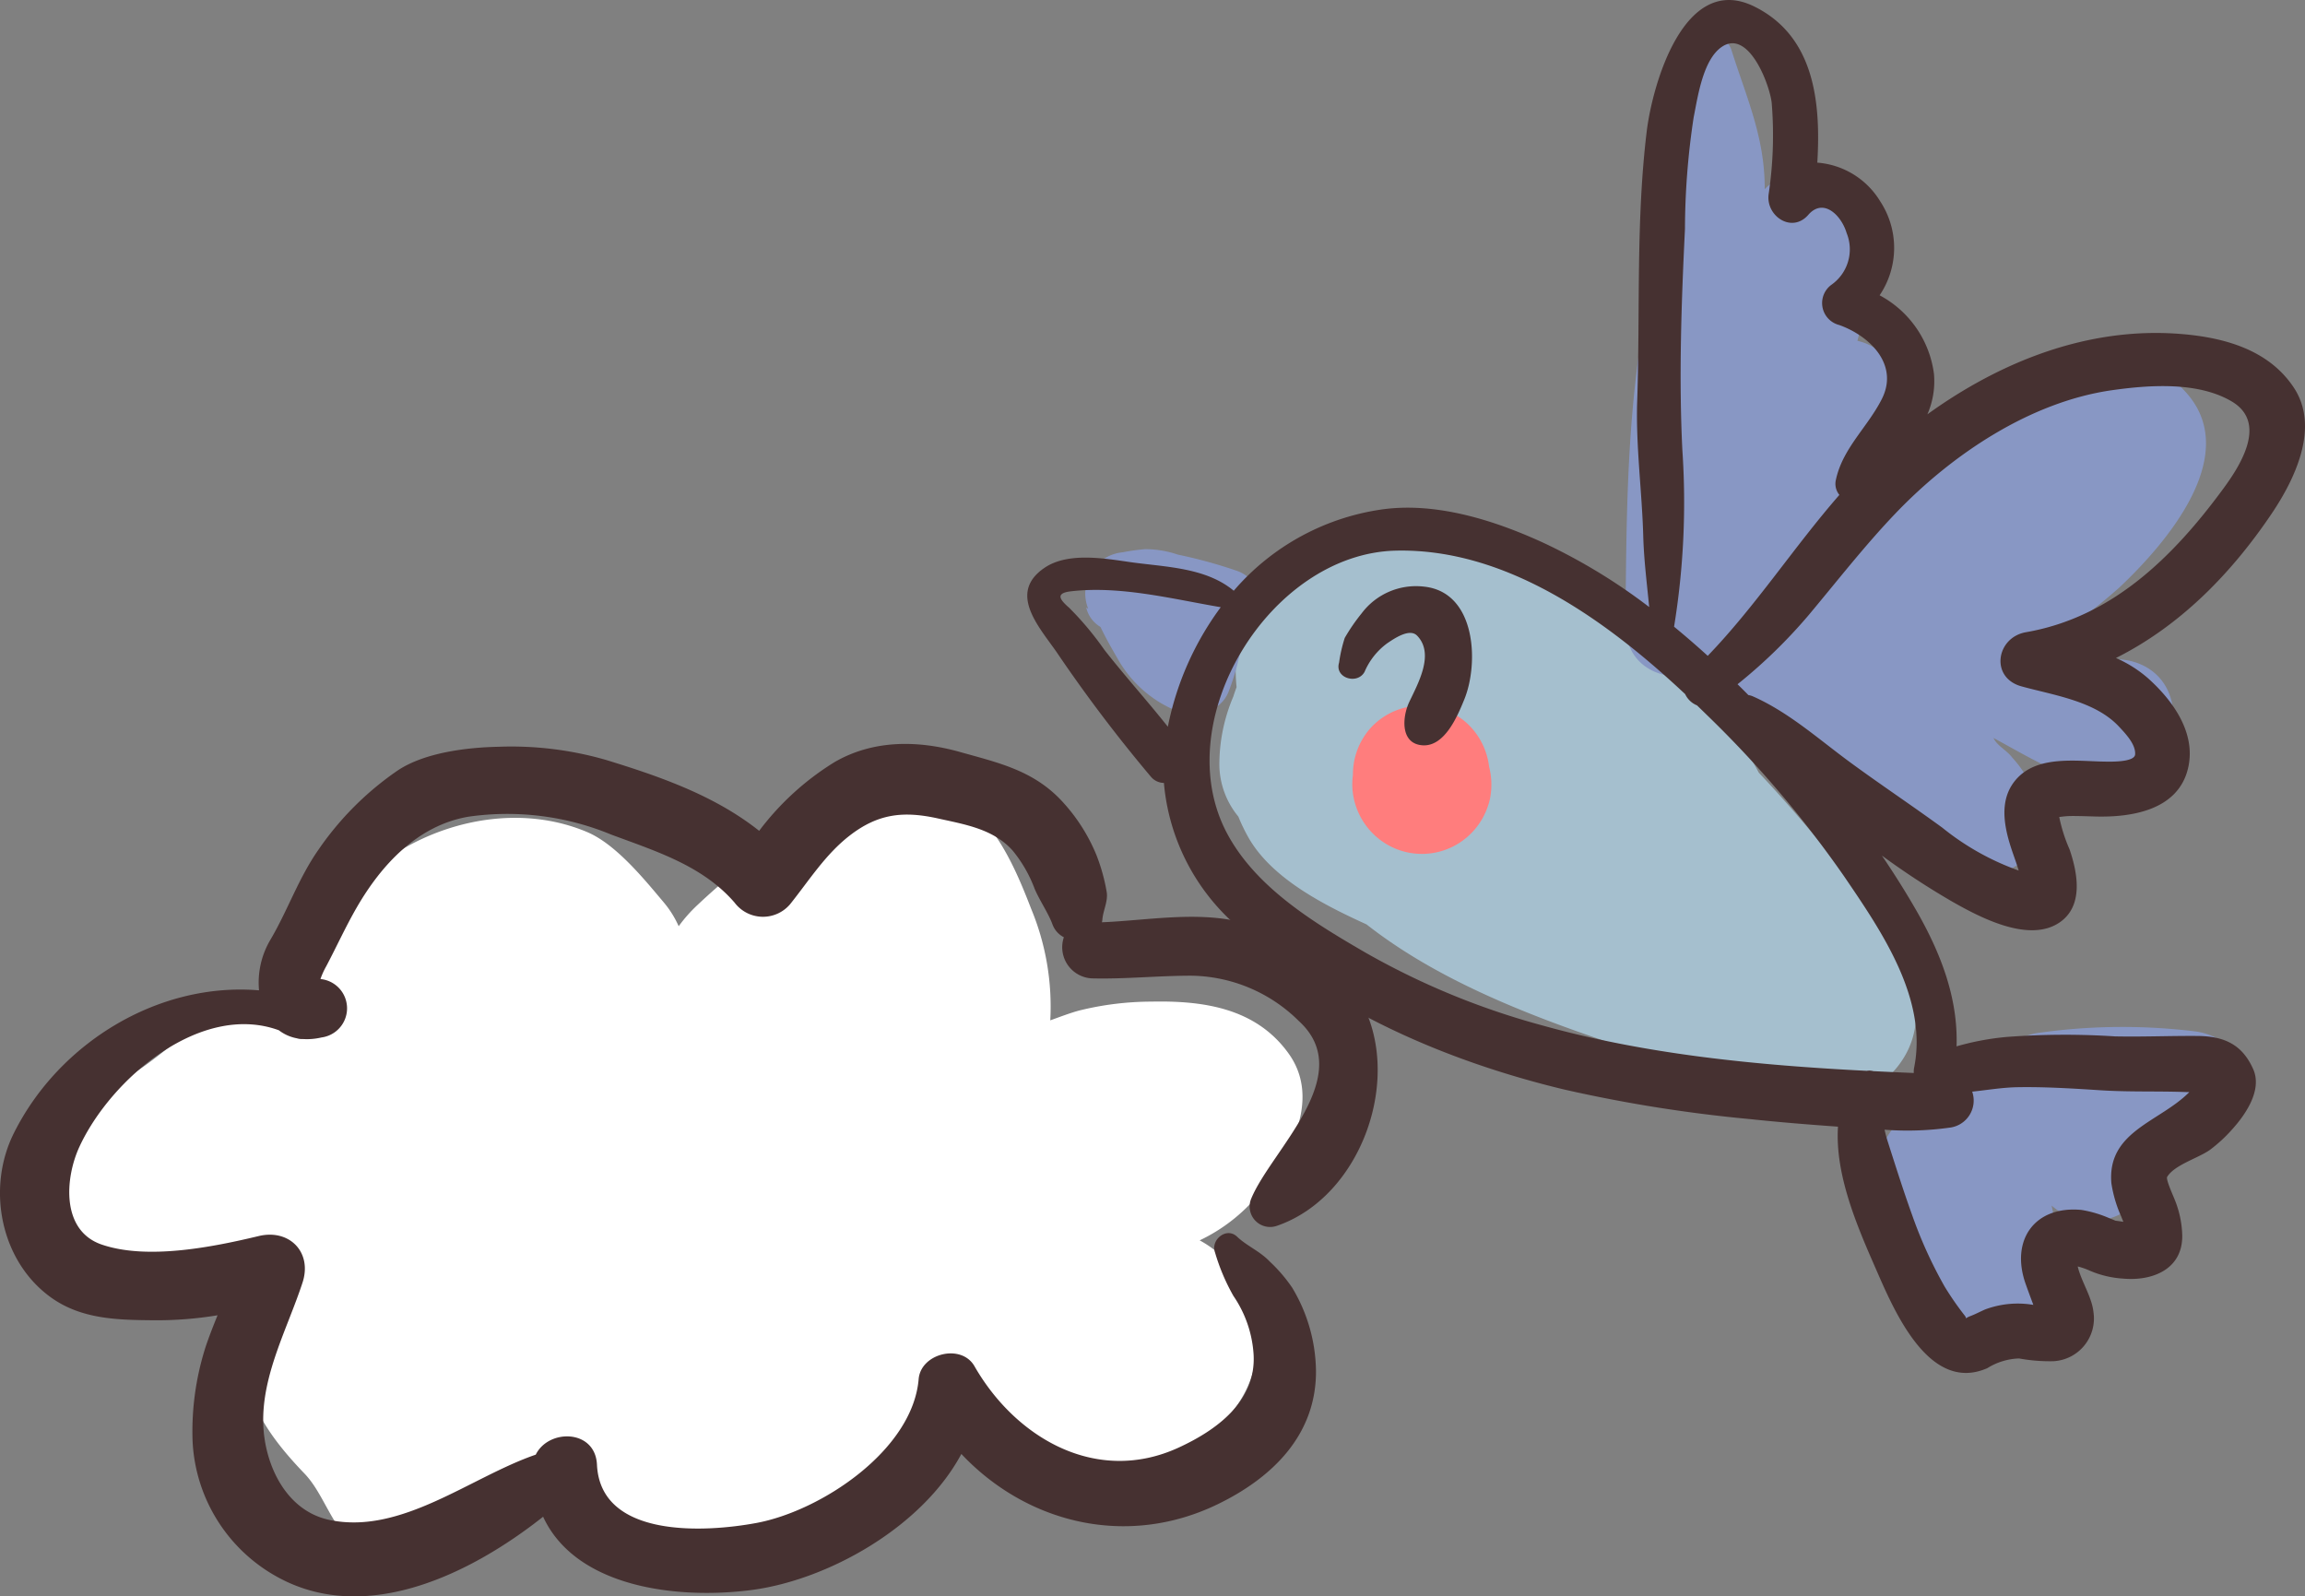 <svg xmlns="http://www.w3.org/2000/svg" viewBox="0 0 211.302 146.341">
  <rect x="0" y="0" width="211.302" height="146.341" fill="#808080" stroke="none"/>
  <title>Recurso 1</title>
  <g id="Capa_2" data-name="Capa 2">
    <g id="Editar">
      <g>
        <g>
          <path d="M118.129,96.577c-2.989-4.167-7.796-4.858-12.576-4.758a27.706,27.706,0,0,0-6.626.817c-.85.23-1.74.575-2.647.899a23.361,23.361,0,0,0-1.745-10.207c-1.6-4.134-4.057-10.034-9.012-10.852-5.051-.835-10.939,2.182-14.9,5.016a60.756,60.756,0,0,0-6.623,5.412,13.491,13.491,0,0,0-1.784,2.004,9.113,9.113,0,0,0-1.31-2.116c-1.802-2.142-4.413-5.381-7.065-6.509-5.521-2.346-12.005-1.387-17.083,1.638a15.808,15.808,0,0,0-8.03,14.416c.015.33.035.671.061,1.018a8.703,8.703,0,0,0-8.657-.465c-3.068,1.454-5.515,4.128-8.466,5.854-3.042,1.777-6.519,4.101-6.612,7.996-.168,7.088,6.043,10.864,12.061,12.615a21.824,21.824,0,0,0,6.183.811,12.855,12.855,0,0,0-.819,4.958c.142,3.889,2.873,7.293,5.425,9.948,1.733,1.804,2.398,4.609,4.468,6.494,4.679,4.266,12.323-.197,16.824-2.682a22.738,22.738,0,0,0,4.764-3.465,18.894,18.894,0,0,0,3.585,3.885c4.452,3.642,10.176,2.177,15.047.444,4.495-1.599,9.097-3.268,12.153-7.142a13.664,13.664,0,0,0,1.893-3.362,29.663,29.663,0,0,0,4.646,3.6c5.293,3.204,12.05,2.892,17.386.041,5.479-2.929,7.952-8.111,5.814-14.121a9.965,9.965,0,0,0-4.508-5.06,15.837,15.837,0,0,0,5.384-4.185C118.156,106.102,121.175,100.826,118.129,96.577Z" fill="#fff"/>
          <path d="M117.072,112.365c7.803-2.689,11.631-13.727,7.597-20.722-2.205-3.823-7.047-6.272-11.188-7.185-4.061-.894-8.334-.087-12.467.087a1.971,1.971,0,0,0,.041-.241c.061-.83.544-1.711.395-2.545a17.044,17.044,0,0,0-.948-3.398,16.348,16.348,0,0,0-2.981-4.733c-2.647-2.969-5.868-3.668-9.517-4.693-3.859-1.085-7.932-1.13-11.485.918a25.152,25.152,0,0,0-6.926,6.309c-4.042-3.208-8.991-4.95-14-6.487a31.234,31.234,0,0,0-9.908-1.218c-2.894.06-6.786.531-9.252,2.189a27.994,27.994,0,0,0-7.238,7.245c-1.837,2.62-2.832,5.606-4.438,8.311a7.693,7.693,0,0,0-1.011,4.582c-9.194-.771-18.329,4.776-22.482,13.104-2.525,5.064-1.215,11.757,3.442,15.072,2.822,2.009,6.188,2.043,9.517,2.07a34.274,34.274,0,0,0,5.721-.458c-.396.977-.784,1.956-1.114,2.954a25.443,25.443,0,0,0-1.179,8.501,15.011,15.011,0,0,0,7.984,12.646c8.014,4.263,17.521-.386,24.152-5.634,3.004,6.485,12.267,7.601,19.074,6.722,6.959-.898,15.642-5.71,19.268-12.476,5.968,6.339,15.156,8.674,23.539,4.588,4.948-2.41,8.989-6.311,8.97-12.181a15.108,15.108,0,0,0-2.188-7.658,14.028,14.028,0,0,0-2.035-2.373c-.933-.985-2.087-1.417-3.017-2.3-.966-.917-2.444.305-2.015,1.453a18.708,18.708,0,0,0,1.69,3.99,10.671,10.671,0,0,1,1.846,5.366c.245,4.311-3.411,6.935-6.855,8.523-7.503,3.463-14.934-.829-18.734-7.455-1.203-2.098-4.918-1.179-5.116,1.185-.544,6.505-8.92,12.077-14.861,13.186-4.758.889-14.309,1.41-14.628-5.344-.155-3.255-4.428-3.309-5.611-.917-5.984,2.056-12.335,7.381-18.929,5.981-4.018-.854-5.934-5.122-6.05-8.769-.145-4.522,2.222-8.785,3.596-12.976.918-2.796-1.208-4.946-4.009-4.276-4.182,1.001-10.206,2.219-14.401.78-3.738-1.281-3.365-6.101-2.038-8.969,2.884-6.235,11.138-13.286,18.279-10.675a3.886,3.886,0,0,0,1.656.738,1.494,1.494,0,0,0,.518.065,5.835,5.835,0,0,0,1.742-.144,2.695,2.695,0,0,0-.102-5.354,7.082,7.082,0,0,1,.535-1.18c.93-1.76,1.772-3.613,2.778-5.358,2.289-3.969,5.62-7.553,10.256-8.344a24.934,24.934,0,0,1,13.07,1.633c4.081,1.525,8.382,2.836,11.325,6.243a3.259,3.259,0,0,0,5.084.153c1.743-2.177,3.235-4.567,5.46-6.293,2.633-2.042,4.976-2.273,8.137-1.568,2.469.551,5.045.957,6.811,2.938a12.29,12.29,0,0,1,2.011,3.494c.47,1.108,1.262,2.234,1.643,3.282a2.154,2.154,0,0,0,1.039,1.168,2.86,2.86,0,0,0,2.589,3.772c3.04.073,6.066-.248,9.104-.247a14.248,14.248,0,0,1,9.834,4.142c5.439,4.945-2.48,11.816-4.339,16.267A1.876,1.876,0,0,0,117.072,112.365Z" fill="#463131"/>
        </g>
        <g>
          <g>
            <path d="M173.923,86.636a20.963,20.963,0,0,0-5.367-7.344c-2.359-2.897-4.767-5.757-7.323-8.458-3.926-7.495-11.861-13.422-18.189-18.127-8.109-6.03-22.877-8.617-28.476,2.299a16.115,16.115,0,0,0-1.209,7.979c-.102.287-.208.571-.296.861a15.912,15.912,0,0,0-1.282,6.36,7.574,7.574,0,0,0,1.738,4.648,16.746,16.746,0,0,0,.933,1.931c2.147,3.764,6.932,6.183,10.821,7.956,9.827,7.718,23.814,11.188,35.557,15.155,4.679,1.58,10.805,1.824,13.72-2.978C176.493,93.715,175.626,89.891,173.923,86.636Z" fill="#a5bfce"/>
            <path d="M191.467,60.954c-1.758-.349-3.396-.951-5.043-1.416a47.01,47.01,0,0,0,7.91-5.728c4.089-3.865,11.101-11.877,6.235-17.636-5.455-6.454-15.129-.251-20.588,3.084-4.04,2.467-6.707,7.071-10.521,9.736a49.003,49.003,0,0,0,4.569-11.525,5.039,5.039,0,0,0-3.758-6.227c.037-.138.07-.273.107-.413,1.107-4.198,2.872-10.651-1.199-13.862a5.404,5.404,0,0,0-7.411.383c0-.086.004-.171.005-.258-.035-4.649-1.724-8.288-3.069-12.568a2.067,2.067,0,0,0-3.951.272c-1.509,8.921-3.082,17.905-4.407,26.902-1.245,8.459-1.258,16.877-1.337,25.39-.075,3.615,2.725,5.168,5.515,4.898a5.111,5.111,0,0,0,2.398,1.304,25.276,25.276,0,0,0,6.26,4.845c2.152,1.25,4.445,2.754,6.748,3.895,1.028,1.13,2.188,2.186,3.065,3.193,2.149,2.473,4.508,4.64,7.894,5.029,3.095.355,6.724-1.854,6.2-5.435a10.566,10.566,0,0,0-2.627-5.373c-.554-.719-1.35-1.037-1.72-1.792l-.003-.005c3.69,1.98,6.99,4.199,11.556,4.324,2.919.08,5.222-3.027,5.005-5.744-.025-.321-.05-.642-.076-.963C198.878,60.895,194.523,59.582,191.467,60.954Z" fill="#8897c4"/>
            <path d="M201.23,94.548a54.875,54.875,0,0,0-14.095.099,5.631,5.631,0,0,0-3.067,1.299,7.832,7.832,0,0,0-2.467.457,6.715,6.715,0,0,0-4.455,5.328,4.856,4.856,0,0,0-3.943,7.549c2.251,3.647,2.438,8.034,5.023,11.645,2.733,3.822,9.441,2.952,10.235-2.059a23.814,23.814,0,0,0-.391-8.354,5.634,5.634,0,0,0,8.705-1.588,6.118,6.118,0,0,0,.828-3.475q.689.07,1.376.173C206.187,106.707,208.426,95.523,201.23,94.548Z" fill="#8897c4"/>
            <path d="M113.489,52.363a44.169,44.169,0,0,0-5.509-1.52,9.455,9.455,0,0,0-3.012-.502,20.159,20.159,0,0,0-2.062.289,3.785,3.785,0,0,0-3.146,5.18c-.062-.041-.124-.082-.187-.122a2.807,2.807,0,0,0,1.307,1.783l.01.019c.483,1.013,1.039,1.987,1.603,2.955a10.921,10.921,0,0,0,5.16,4.636c1.766.653,4.176.344,4.974-1.677a22.006,22.006,0,0,0,.985-3.26c-.034.148.293-1.164.219-.957.394-1.092.2-.336.107-.271C116.131,57.406,116.226,53.435,113.489,52.363Z" fill="#8897c4"/>
            <path d="M136.507,70.286a6.442,6.442,0,0,0-2.098-4.05,6.282,6.282,0,0,0-8.863.609,6.399,6.399,0,0,0-1.522,4.189,6.54,6.54,0,0,0-.044,1.293,6.449,6.449,0,0,0,3.53,5.281l.016.008a6.356,6.356,0,0,0,6.396-.44l.014-.01a6.466,6.466,0,0,0,2.664-4.006A6.536,6.536,0,0,0,136.507,70.286Z" fill="#ff7d7d"/>
          </g>
          <g>
            <path d="M96.831,59.735a136.49,136.49,0,0,0,8.662,11.454,1.587,1.587,0,0,0,1.204.583,19.612,19.612,0,0,0,6.457,12.91c8.247,7.789,19.331,12.574,30.246,15.196a132.13,132.13,0,0,0,17.014,2.709c2.688.286,5.383.503,8.077.694-.288,4.396,1.753,9.116,3.44,12.965,1.628,3.719,4.854,11.546,10.254,9.171a5.834,5.834,0,0,1,2.907-.887,15.564,15.564,0,0,0,3.16.251,3.922,3.922,0,0,0,3.659-4.494c-.148-1.41-1.113-2.798-1.446-4.191a6.557,6.557,0,0,1,1.135.399,9.174,9.174,0,0,0,3.04.716c2.635.235,5.438-.822,5.41-3.945a9.313,9.313,0,0,0-.706-3.33c-.179-.449-.809-1.837-.678-2.05.672-1.11,2.863-1.72,3.924-2.48a13.65,13.65,0,0,0,2.071-1.918c1.196-1.329,2.737-3.563,1.896-5.469-1.009-2.289-2.689-3.037-5.134-3.053-2.516-.018-5.022.092-7.542.039a71.195,71.195,0,0,0-9.916.051,24.62,24.62,0,0,0-4.606.863c.153-4.481-1.489-8.66-3.784-12.623-.959-1.66-1.985-3.278-3.056-4.863a71.301,71.301,0,0,0,6.496,4.248c2.484,1.407,6.927,3.763,9.735,1.916,2.288-1.506,1.715-4.565.963-6.75a14.378,14.378,0,0,1-.94-2.956c.045-.004.091-.007.146-.014a7.705,7.705,0,0,1,.964-.073c.741-.004,1.482.027,2.223.046,3.272.085,7.513-.565,8.458-4.353.814-3.258-1.357-6.271-3.675-8.341a11.499,11.499,0,0,0-2.916-1.838c5.794-2.904,10.484-7.62,14.248-13.195,2.141-3.17,4.478-7.958,2.044-11.609-2.331-3.501-6.455-4.597-10.437-4.906-8.422-.653-16.412,2.519-23.141,7.372a7.591,7.591,0,0,0,.601-3.709,9.551,9.551,0,0,0-4.981-7.201,7.766,7.766,0,0,0,.052-8.617,7.396,7.396,0,0,0-5.764-3.543c.333-5.56-.266-11.587-5.771-14.31-6.461-3.195-9.361,7.231-9.872,11.479-.988,8.182-.593,16.447-.868,24.663-.138,4.125.443,8.317.556,12.452.06,2.145.336,4.301.542,6.453a52.794,52.794,0,0,0-9.653-5.869c-4.525-2.087-9.951-3.816-15.002-3.055a21.99,21.99,0,0,0-13.428,7.431c-2.586-2.159-6.338-2.173-9.521-2.63-2.365-.339-5.681-.92-7.813.519C92.391,54.318,95.17,57.37,96.831,59.735Zm72.451-38.373a3.969,3.969,0,0,1-1.365,4.723,2.075,2.075,0,0,0,.689,3.71c2.834,1.015,5.483,3.646,3.907,6.776-1.3,2.58-3.584,4.502-4.211,7.396a1.602,1.602,0,0,0,.316,1.401c-4.177,4.787-7.664,10.182-12.069,14.753q-1.51-1.377-3.085-2.67a70.885,70.885,0,0,0,.761-16.179c-.333-6.685-.09-13.576.237-20.272a68.945,68.945,0,0,1,.798-10.244c.377-1.877.859-5.389,2.661-6.512,2.414-1.502,4.307,3.513,4.493,5.186a36.616,36.616,0,0,1-.286,8.409c-.237,1.984,2.143,3.576,3.639,1.857C167.161,18.094,168.807,19.753,169.282,21.362Zm.247,48.464c-2.859-2.105-5.571-4.545-8.839-5.99a1.659,1.659,0,0,0-.412-.117c-.326-.334-.66-.665-.995-.995a47.589,47.589,0,0,0,6.538-6.36c2.609-3.117,5.119-6.345,7.929-9.288,5.154-5.396,12.36-10.248,19.89-11.31,3.393-.479,7.834-.796,10.931,1.025,3.251,1.913.936,5.701-.753,7.997-4.564,6.216-10.173,11.794-18.089,13.165-2.737.474-3.32,4.159-.428,4.962,2.958.819,6.748,1.341,8.937,3.681.58.622,1.567,1.635,1.49,2.568-.059.719-2.27.657-2.675.653-2.575-.021-6.078-.603-8.079,1.464-1.733,1.793-1.324,4.25-.625,6.414.227.702.496,1.399.708,2.108a23.814,23.814,0,0,1-7.004-3.93C175.241,73.822,172.339,71.891,169.529,69.826Zm3.514,34.793c-.117-.363-.205-.712-.283-1.058a27.753,27.753,0,0,0,5.921-.184,2.5,2.5,0,0,0,2.111-3.306c1.375-.144,2.757-.381,4.126-.406,2.554-.044,5.097.117,7.646.281,2.642.17,5.282.064,7.908.166.073.003.149.001.225.001-2.703,2.74-7.557,3.582-7.143,8.36a11.662,11.662,0,0,0,.901,3.046c.056.149.126.315.195.485-.243-.041-.488-.074-.733-.104a2.781,2.781,0,0,0-.412-.166,10.681,10.681,0,0,0-2.691-.819c-4.283-.408-6.543,2.752-5.12,6.784.228.643.467,1.281.705,1.919a8.569,8.569,0,0,0-4.413.417c-.449.194-.891.434-1.349.607-.697.262-.232.35-.519-.032a27.251,27.251,0,0,1-1.849-2.667,40.264,40.264,0,0,1-2.978-6.55C174.484,109.154,173.769,106.887,173.043,104.619Zm-45.085-54.142c10.139-.233,19.3,6.384,26.521,13.151a2.055,2.055,0,0,0,1.088,1.034c.298.289.596.577.889.864a99.669,99.669,0,0,1,12.6,14.814c3.387,4.974,7.685,11.192,6.417,17.52a1.943,1.943,0,0,0-.035.501q-1.853-.075-3.712-.169a1.309,1.309,0,0,0-.594-.028c-10.09-.517-20.27-1.49-29.964-4.223a69.004,69.004,0,0,1-15.932-6.58c-4.758-2.757-10.138-5.998-12.782-11.027C107.042,66.037,116.44,50.743,127.958,50.477Zm-29.779,3.728c4.515-.528,9.29.702,13.729,1.457a27.386,27.386,0,0,0-4.85,10.958c-1.893-2.385-3.937-4.651-5.813-7.042a28.64,28.64,0,0,0-3.223-3.853C97.168,54.978,96.691,54.379,98.178,54.205Z" fill="#463131"/>
            <path d="M122.754,60.751a13.426,13.426,0,0,1,.52-2.273,17.187,17.187,0,0,1,1.549-2.253,6.231,6.231,0,0,1,5.691-2.452c4.81.481,5.072,7.014,3.726,10.329-.625,1.537-1.808,4.371-3.85,4.219-2.027-.152-1.854-2.575-1.209-3.953.791-1.687,2.36-4.422.726-6.098-.693-.712-2.116.282-2.723.689a6.282,6.282,0,0,0-2.093,2.63C124.433,62.793,122.329,62.157,122.754,60.751Z" fill="#463131"/>
          </g>
        </g>
      </g>
    </g>
  </g>
</svg>
